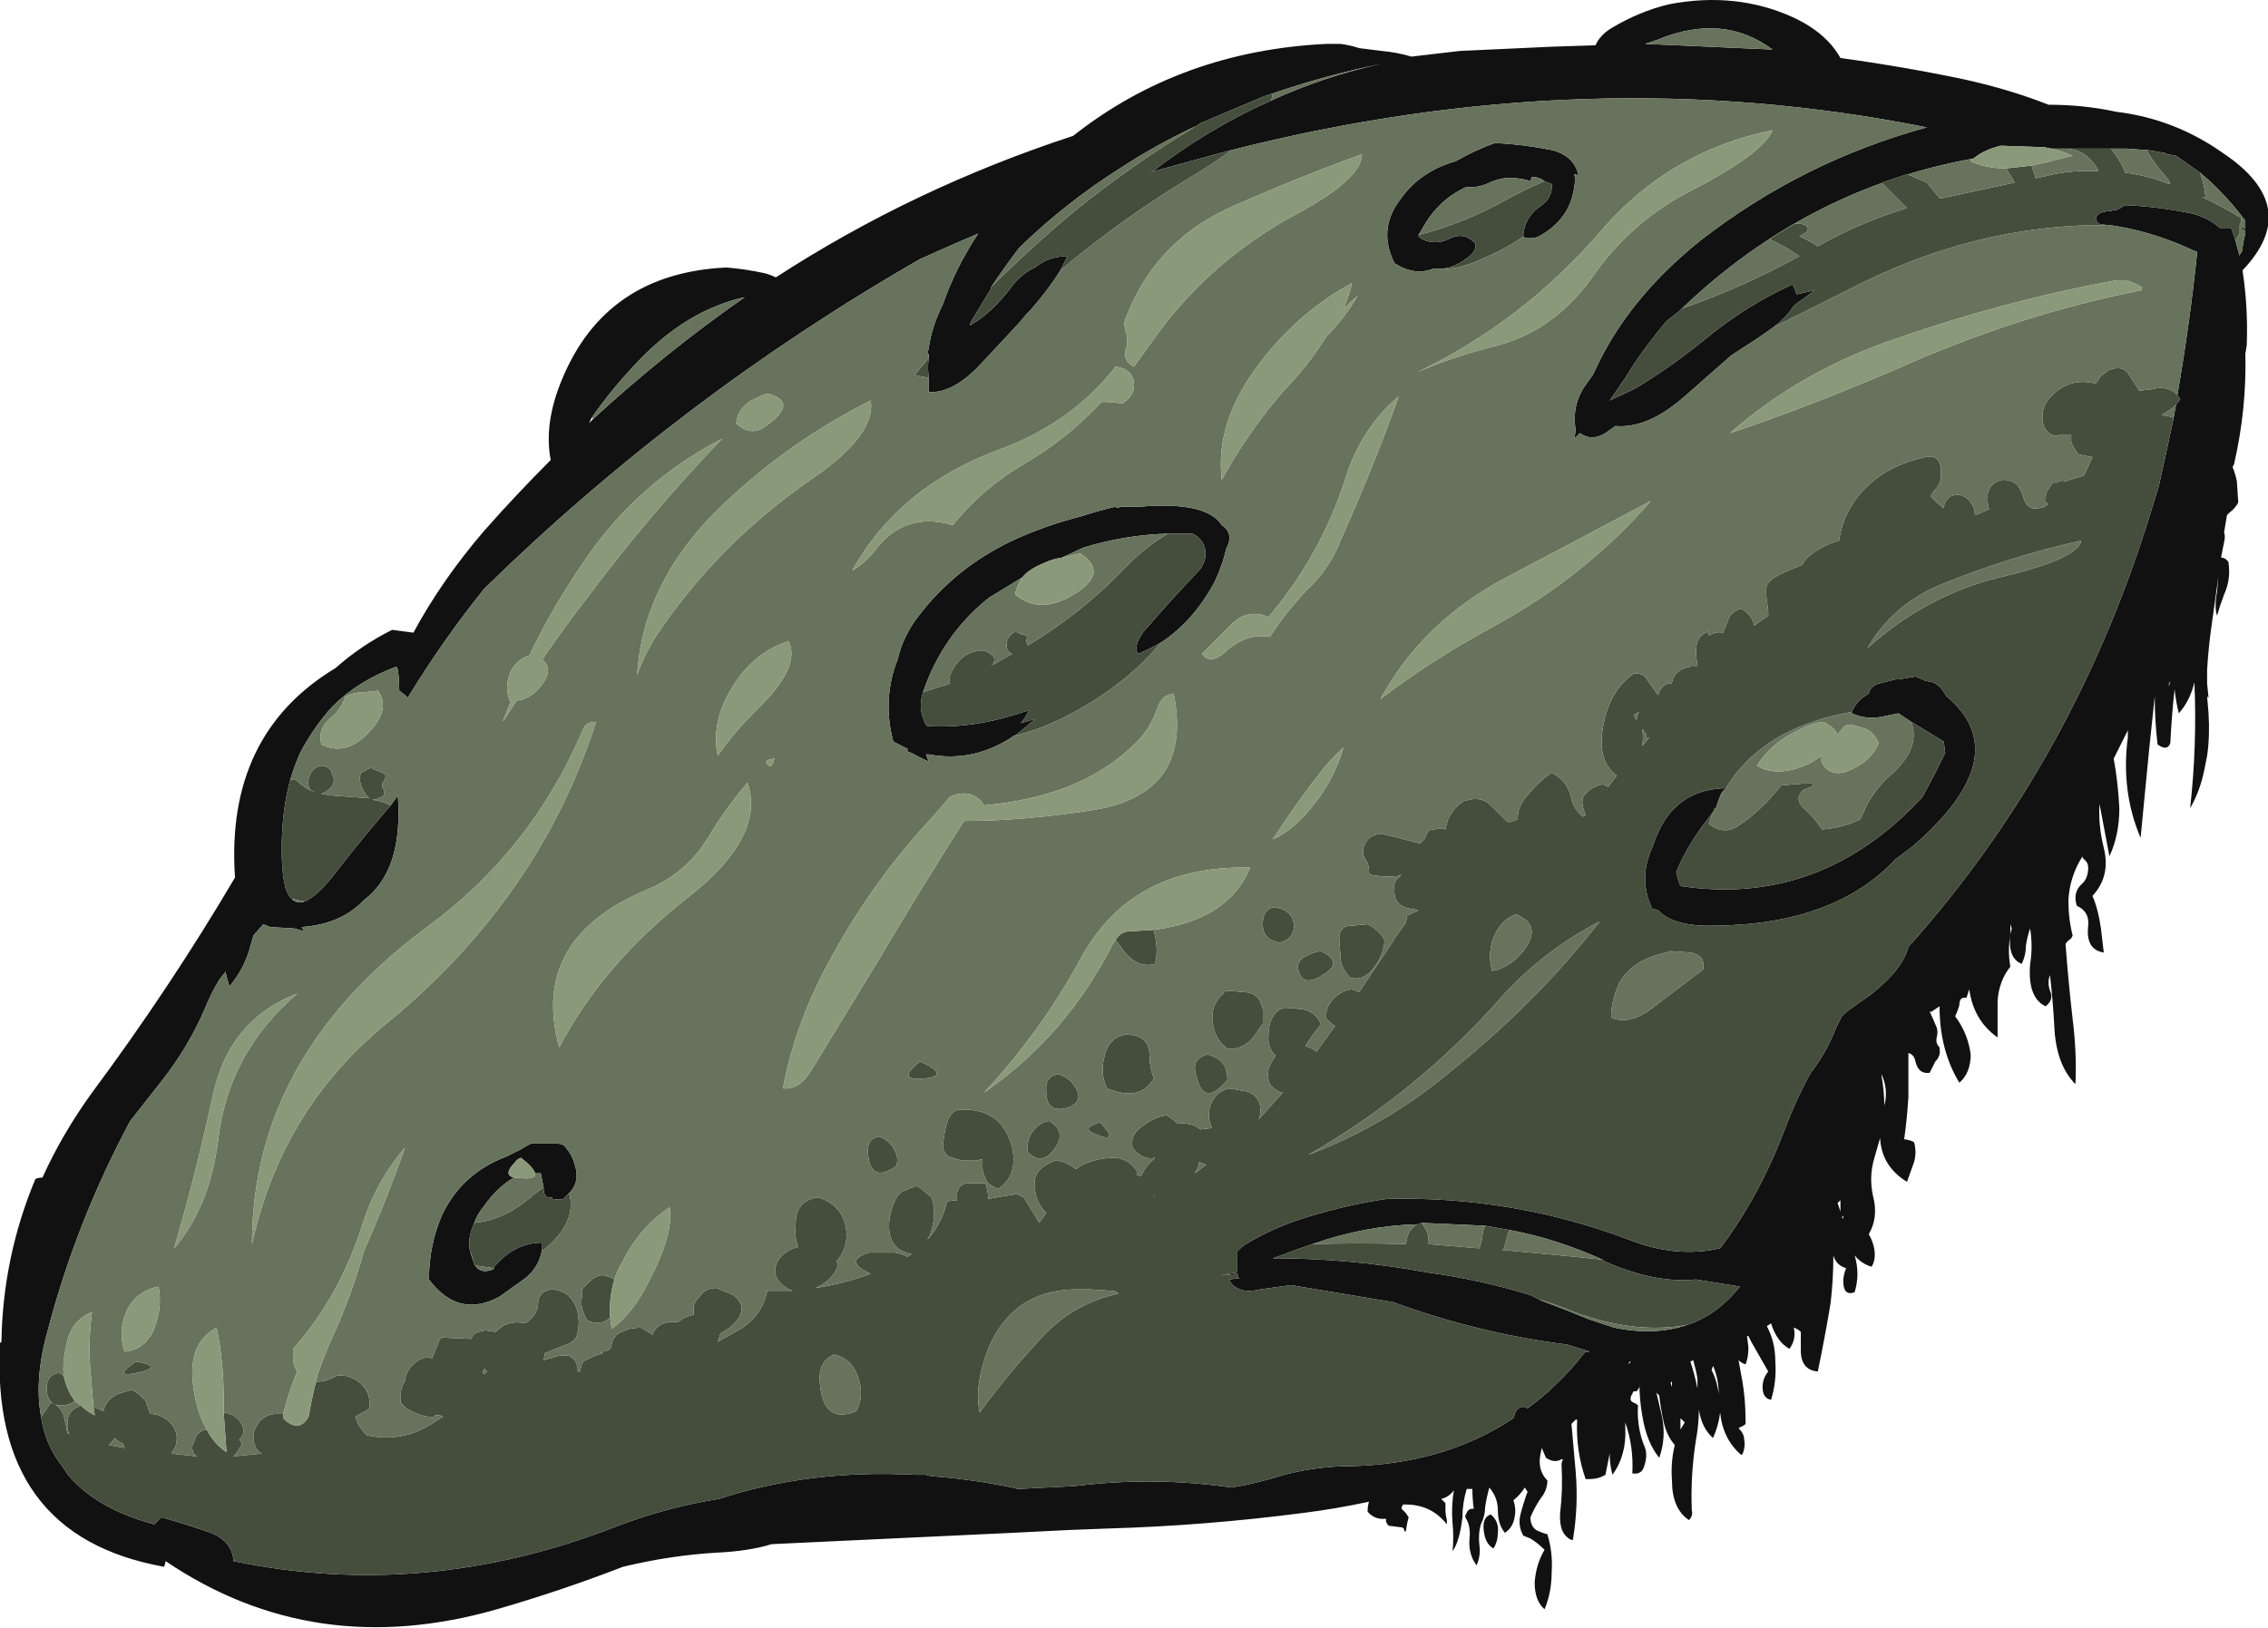 <?xml version="1.0" encoding="UTF-8" standalone="no"?>
<svg xmlns:ffdec="https://www.free-decompiler.com/flash" xmlns:xlink="http://www.w3.org/1999/xlink" ffdec:objectType="shape" height="57.5px" width="80.1px" xmlns="http://www.w3.org/2000/svg">
  <g transform="matrix(1.0, 0.0, 0.0, 1.0, -4.6, -21.55)">
    <path d="M74.3 27.15 Q68.45 28.2 64.0 32.45 L63.9 32.55 63.45 32.9 Q62.95 33.5 62.45 34.2 L62.25 34.5 62.0 34.9 61.45 35.7 62.3 35.3 Q63.5 34.6 64.8 33.55 66.25 32.35 67.9 31.6 68.0 31.75 68.05 31.95 L68.7 31.8 Q68.3 32.1 67.95 32.35 67.75 32.7 67.25 33.1 L66.6 33.55 65.75 34.1 Q64.95 34.8 64.1 35.55 62.8 36.7 61.65 36.6 L61.3 36.85 Q60.8 37.15 60.4 36.85 L60.2 37.05 60.25 36.75 Q60.1 35.85 60.6 35.15 L60.85 34.8 60.95 34.6 Q62.1 32.1 64.65 30.05 68.25 27.25 72.65 26.05 60.7 23.65 48.1 26.85 L47.9 26.9 45.35 27.6 45.25 27.65 Q47.25 26.1 49.5 25.1 51.35 24.25 53.4 23.8 51.45 24.2 49.55 24.85 L49.25 24.95 47.0 25.9 46.85 26.0 Q45.45 26.65 44.15 27.5 42.25 28.7 40.6 30.3 40.1 30.95 39.6 31.7 L39.6 31.75 38.9 32.9 38.85 33.05 Q39.65 32.6 40.35 31.65 40.7 31.2 41.15 31.0 41.65 30.6 42.3 30.6 L42.05 31.1 Q41.65 31.75 41.0 32.5 L40.85 32.65 40.6 32.95 39.2 34.45 Q38.25 35.45 37.4 35.4 L37.4 34.85 Q37.35 34.55 37.4 34.2 L37.4 34.05 37.35 34.05 37.4 33.85 Q37.5 33.1 37.9 32.3 38.35 31.0 39.15 29.8 38.1 30.25 37.1 30.7 28.65 35.55 21.7 42.35 20.25 44.15 19.0 46.2 L18.9 46.1 18.7 45.95 Q18.7 45.55 18.65 45.2 L18.6 45.1 Q17.25 45.6 16.35 46.5 15.7 47.2 15.2 48.15 15.0 48.6 14.85 49.1 14.55 50.2 14.55 51.55 14.55 53.0 14.9 53.3 15.1 53.5 15.35 53.4 15.85 53.2 16.55 52.25 17.45 51.1 18.4 50.0 L18.65 49.65 Q18.85 52.3 17.45 53.35 16.65 54.2 15.25 54.3 L15.35 54.45 15.0 54.35 14.15 54.3 13.9 54.2 13.55 54.6 13.45 54.95 Q13.25 55.75 12.7 56.4 L12.55 55.85 12.55 55.9 12.35 56.15 Q12.05 56.65 11.85 57.15 11.25 58.55 10.3 59.75 L9.2 61.15 Q7.3 64.7 6.3 68.5 5.8 70.25 6.05 71.6 6.2 72.6 6.8 73.35 L7.0 73.65 Q8.0 74.85 10.05 75.4 L10.3 75.15 Q11.2 75.4 12.05 75.7 12.8 76.0 12.85 76.7 19.6 78.1 26.3 75.5 28.1 74.8 30.0 74.5 33.2 73.45 36.95 73.65 L37.3 73.65 37.5 73.7 Q38.9 73.8 40.35 74.1 L40.55 74.15 42.55 74.05 Q45.35 73.7 48.1 74.1 49.0 73.95 49.95 73.65 50.9 73.4 51.95 73.35 55.5 73.35 58.05 71.65 L58.1 71.5 Q58.15 71.3 58.35 71.25 L58.45 71.25 58.55 71.3 Q59.65 70.5 60.55 69.35 L60.6 69.3 60.75 69.3 59.95 69.05 Q56.8 68.65 53.8 67.55 L50.2 66.95 49.1 67.1 Q48.3 67.3 48.0 66.75 L48.4 66.7 48.35 66.7 48.3 66.55 47.7 66.6 48.3 66.5 48.3 65.75 Q48.45 65.6 48.6 65.5 49.6 64.9 50.75 64.55 52.2 64.1 53.6 63.9 58.05 63.8 62.15 65.35 63.8 66.0 65.35 65.65 66.75 63.8 67.65 61.4 68.05 60.35 68.55 59.45 69.1 58.75 69.45 57.85 L69.65 57.45 69.8 57.3 70.65 56.7 Q71.8 55.8 72.0 55.0 77.95 48.35 80.65 39.35 L80.85 38.7 81.2 37.1 81.35 36.4 81.45 35.85 81.6 35.65 81.5 35.5 Q81.95 32.9 82.2 30.45 82.05 30.4 81.85 30.3 80.5 29.7 79.1 29.5 L79.0 29.5 78.7 29.45 Q78.45 29.05 79.15 29.0 L79.4 28.95 79.65 28.8 79.7 28.8 Q80.85 28.85 82.05 29.1 82.6 29.25 83.0 29.6 L83.4 29.6 83.55 30.05 83.7 30.6 83.7 30.55 83.8 30.4 83.8 30.3 83.85 30.0 83.9 29.8 83.9 29.7 83.7 29.6 83.7 29.6 83.85 29.6 83.9 29.65 83.9 29.35 Q83.15 28.35 82.3 27.65 L81.45 27.05 81.15 27.0 81.05 26.95 80.45 26.85 80.4 26.85 79.7 26.8 79.05 26.8 77.6 26.8 77.05 26.8 76.8 26.75 75.35 26.7 75.25 26.7 Q74.65 26.85 74.3 27.15 M73.95 24.35 Q75.55 24.7 76.95 25.25 78.2 25.25 79.35 25.5 81.4 25.75 83.1 26.95 85.95 28.85 83.8 31.1 84.0 32.4 83.95 33.75 L83.9 34.05 Q83.95 36.0 83.5 37.95 L83.45 38.05 Q83.55 38.3 83.6 38.55 L83.65 39.3 Q83.55 39.5 83.35 39.65 L83.25 39.75 83.15 40.35 Q83.2 40.5 83.15 40.7 L83.05 41.2 83.05 41.25 Q83.2 41.25 83.3 41.4 83.4 42.0 83.15 42.55 83.0 42.95 82.9 43.3 82.8 43.0 82.9 42.45 L82.95 41.9 82.7 43.7 Q82.6 44.4 82.55 45.2 L82.55 45.7 82.6 46.2 82.55 46.15 82.6 46.75 Q82.65 47.55 82.55 48.25 L82.45 48.75 Q82.3 49.5 81.95 50.1 82.2 47.85 82.1 45.65 81.95 46.3 81.55 46.75 81.45 46.35 81.4 45.9 81.3 46.8 81.25 47.8 81.15 48.1 80.8 47.85 80.7 47.0 80.7 46.15 80.6 47.1 80.5 48.05 L80.2 51.15 Q79.5 49.5 79.75 47.6 L79.75 47.35 79.25 48.35 Q79.4 49.15 79.45 50.1 79.45 51.05 79.1 51.8 L78.75 49.95 Q78.7 50.7 78.9 51.5 79.15 52.5 78.5 53.2 78.7 53.65 78.8 54.35 L78.9 55.2 Q78.25 55.1 78.35 54.25 78.4 53.75 77.95 53.55 77.8 53.1 78.1 52.8 78.35 52.6 78.35 52.2 78.35 52.05 78.25 51.95 L78.15 51.85 78.15 51.8 Q77.7 52.5 77.65 53.35 77.65 54.0 77.8 54.6 L77.75 54.7 Q77.6 54.8 77.55 54.9 77.65 56.25 77.8 57.55 77.95 58.75 77.9 59.85 77.2 59.15 77.15 57.75 77.1 56.85 77.0 56.0 76.9 56.25 77.0 56.55 77.15 56.85 76.85 57.1 76.2 56.8 76.3 55.6 76.4 55.0 76.3 54.35 L76.25 54.5 Q76.2 54.65 76.15 54.95 76.15 55.3 76.0 55.6 75.5 55.4 75.6 54.55 L75.65 54.35 75.6 54.2 75.6 54.6 Q75.5 55.1 75.6 55.7 75.2 56.2 75.15 56.9 75.15 57.55 75.15 58.2 74.3 57.6 74.15 56.5 L74.05 56.8 Q73.8 56.75 73.8 57.05 73.75 57.25 73.65 57.45 74.1 58.05 74.2 58.8 74.2 59.45 73.8 59.8 73.1 58.65 73.1 57.1 L72.8 57.3 Q72.7 57.2 72.85 57.5 L73.0 57.85 Q73.05 58.0 73.0 58.2 72.95 58.4 73.1 58.55 L73.1 58.6 Q73.15 58.85 72.95 59.05 72.85 59.25 72.75 59.45 72.35 59.5 72.25 59.05 72.2 58.8 72.0 58.75 72.0 59.5 72.0 60.3 71.95 61.1 71.85 61.8 L71.9 61.8 72.1 61.85 72.2 61.9 Q72.3 62.25 72.2 62.6 L71.95 63.3 Q71.05 62.75 71.0 61.75 L70.8 62.45 Q70.6 63.1 70.75 63.8 70.95 64.55 70.6 65.15 70.75 65.4 70.8 65.7 70.85 66.05 70.7 66.3 70.35 66.2 70.1 65.9 70.3 66.55 70.1 67.2 69.7 67.35 69.7 66.8 69.7 66.6 69.8 66.35 69.45 66.25 69.35 65.9 69.35 66.75 69.25 67.6 69.05 68.8 68.8 70.0 68.2 69.95 68.2 69.25 L68.2 68.6 Q68.1 68.5 67.95 68.45 68.05 68.85 67.8 69.2 67.35 68.95 67.15 68.3 L67.0 68.4 Q67.3 68.95 67.3 69.65 67.35 70.35 67.15 71.0 66.85 70.95 66.85 70.55 66.85 70.25 67.05 70.0 L66.45 68.95 66.35 68.75 66.3 68.75 66.35 69.15 Q66.35 69.5 66.25 69.75 66.1 69.7 66.0 69.6 L66.1 70.15 Q66.25 70.9 66.25 71.8 L66.25 71.85 66.2 71.9 66.0 72.0 Q66.2 72.2 66.2 72.4 66.25 72.65 66.15 72.9 L66.1 72.95 Q65.45 72.4 65.35 71.45 65.3 71.9 65.1 72.35 64.7 72.0 64.6 71.35 64.6 71.85 64.5 72.4 64.3 73.65 64.35 74.9 64.4 75.1 64.25 75.25 63.65 74.85 63.65 73.85 63.6 73.2 63.75 72.6 63.45 72.25 63.35 71.75 63.25 71.3 63.2 70.85 L63.1 70.75 63.3 71.6 Q63.45 72.35 63.2 73.05 62.75 72.5 62.6 71.55 62.5 71.0 62.5 70.4 L62.5 70.55 Q62.45 70.65 62.4 70.7 L62.3 70.7 Q62.25 70.75 62.25 70.8 62.2 70.85 62.2 70.9 62.15 71.05 62.3 71.1 L62.4 71.15 62.45 71.2 Q62.4 72.0 62.7 72.7 62.8 73.0 62.65 73.4 62.55 73.65 62.25 73.6 62.3 72.65 62.0 71.8 L62.0 72.0 Q62.05 72.95 61.55 73.65 61.45 73.3 61.45 72.9 L61.3 73.65 Q61.05 73.8 60.75 73.8 L60.6 73.8 Q60.25 72.8 60.3 71.7 L60.25 71.7 60.1 71.85 60.25 73.55 Q60.35 74.75 60.15 75.95 L60.1 75.95 Q59.65 75.75 59.7 75.0 59.8 74.15 59.75 73.3 59.75 73.2 59.8 73.1 L59.75 73.1 Q59.5 73.25 59.2 73.05 L59.05 72.7 59.0 72.95 Q58.9 73.5 59.25 73.85 59.25 74.2 59.0 74.5 58.8 74.8 58.65 75.15 58.65 75.45 58.85 75.6 59.05 75.7 59.25 75.75 59.45 76.4 59.4 77.1 59.4 77.8 59.15 78.4 58.8 78.1 58.8 77.45 58.85 76.8 59.15 76.3 58.9 76.05 58.65 75.9 L58.4 75.8 Q58.2 75.45 58.3 75.05 58.4 74.65 58.55 74.25 L58.45 74.1 Q58.3 74.35 58.05 74.55 58.15 74.85 58.1 75.1 58.05 75.5 57.75 75.7 57.5 75.4 57.5 74.9 57.5 74.45 57.2 74.1 57.1 74.45 57.05 74.8 57.05 75.1 56.9 75.4 56.8 75.75 56.85 76.15 56.9 76.5 56.75 76.85 56.45 76.45 56.5 75.9 56.55 75.45 56.35 75.15 56.35 75.05 56.4 75.0 56.45 74.85 56.6 74.85 L56.65 74.85 Q56.6 74.5 56.6 74.15 L56.4 74.15 Q56.25 74.65 56.25 75.15 56.15 76.0 55.9 76.35 55.95 75.85 55.9 75.35 55.85 74.75 55.95 74.2 55.75 74.45 55.5 74.5 L55.65 74.65 55.65 74.9 Q55.65 75.05 55.7 75.25 L55.7 75.4 Q55.15 74.7 54.25 74.7 L54.15 74.7 54.1 74.8 54.1 74.85 54.25 75.0 54.35 75.15 54.3 75.35 54.25 75.65 54.2 75.65 Q54.2 75.5 54.05 75.5 L53.65 75.45 53.6 75.4 53.55 75.3 53.55 75.2 Q53.15 75.25 52.9 74.95 52.9 74.75 52.95 74.6 51.8 74.85 50.6 75.0 47.15 75.45 43.65 75.55 L42.35 75.6 40.35 75.7 31.85 76.1 Q31.05 76.35 29.9 76.4 28.25 76.5 26.6 76.9 24.4 77.75 22.15 78.4 15.7 80.25 10.45 76.7 L10.4 76.9 Q4.25 75.8 4.6 69.0 L4.65 68.95 Q4.7 65.95 5.85 63.2 5.95 63.15 6.1 63.15 6.8 61.6 7.85 60.15 10.6 56.45 12.9 52.55 12.55 47.5 16.45 45.15 17.35 44.35 18.45 43.8 L19.2 43.9 Q20.2 42.05 21.7 40.3 22.85 39.0 24.05 37.8 23.8 36.5 24.45 34.95 26.0 31.2 30.25 31.0 30.9 31.05 31.6 31.2 31.8 31.25 32.0 31.35 36.85 28.2 42.5 26.35 46.3 23.35 51.45 23.1 L51.95 23.1 Q52.3 23.15 52.6 23.25 L53.4 23.35 Q53.95 23.4 54.45 23.55 L56.15 23.35 59.4 23.2 60.95 23.15 Q61.1 22.8 61.5 22.55 62.5 21.95 63.55 21.7 65.9 21.25 67.9 22.15 69.1 22.7 69.6 23.6 71.8 23.9 73.95 24.35 M59.15 27.95 Q58.95 27.8 58.7 27.8 L58.65 27.95 Q58.2 27.8 57.7 27.85 57.4 27.9 57.1 28.05 56.7 28.2 56.4 28.15 55.4 28.6 54.85 29.6 L54.7 29.85 54.7 29.9 Q54.8 30.0 54.95 30.05 55.4 30.2 55.85 29.95 56.35 29.75 56.7 30.15 56.75 30.4 56.5 30.6 55.95 31.05 55.4 31.05 L55.2 31.05 Q54.55 31.3 53.85 30.85 53.25 29.65 54.05 28.6 54.75 27.6 56.0 27.25 56.7 26.85 57.4 26.6 58.4 26.65 59.4 26.85 60.2 27.05 60.35 27.75 L60.2 27.7 Q60.25 27.9 60.2 28.15 60.05 29.3 58.95 29.9 58.75 30.0 58.45 29.95 L58.4 29.9 58.4 29.85 Q58.45 29.2 59.05 28.8 59.45 28.5 59.4 28.05 L59.15 27.95 M62.7 23.1 L67.2 23.3 Q65.45 22.0 63.15 22.95 L62.7 23.1 M45.6 44.25 Q45.25 44.45 44.8 44.65 44.6 44.4 45.0 43.85 45.95 42.75 46.95 41.7 47.25 41.35 47.15 40.9 47.05 40.55 46.7 40.4 L45.85 40.4 Q44.3 40.45 42.85 40.9 L42.1 41.25 Q41.75 41.3 41.45 41.45 40.95 41.65 40.7 41.95 40.2 42.25 39.8 42.5 L39.55 42.65 Q37.9 43.95 37.2 46.0 37.0 46.6 37.3 47.15 L37.35 47.2 Q39.0 47.3 40.75 46.7 L40.95 46.65 40.8 46.9 40.65 47.1 41.15 46.95 41.1 47.0 40.5 47.5 40.4 47.55 Q39.0 48.5 37.4 48.2 L37.3 48.2 37.4 48.45 Q37.05 48.3 36.8 48.15 L36.65 48.1 36.65 48.0 36.15 47.75 Q35.75 46.25 36.3 44.85 36.5 44.0 37.05 43.3 38.35 41.6 40.35 40.65 41.55 40.1 42.75 39.8 43.35 39.6 44.0 39.45 L44.05 39.5 44.2 39.45 44.85 39.45 Q47.2 39.25 47.75 40.1 48.2 40.4 47.9 40.95 47.8 41.45 47.5 42.1 46.75 43.5 45.6 44.25 M65.55 49.4 L65.6 49.4 65.5 49.45 65.4 49.55 65.3 49.8 65.2 50.1 64.9 50.5 Q64.2 51.4 63.8 52.35 63.85 52.6 63.95 52.85 68.9 53.6 72.5 49.7 L72.9 48.95 73.3 48.15 73.25 47.75 72.6 47.35 Q72.35 47.2 72.1 47.05 L71.65 46.75 71.15 46.85 Q70.55 47.0 70.0 46.75 L70.0 46.7 Q70.15 46.35 70.45 46.15 L70.6 46.05 Q70.65 45.8 70.95 45.7 L71.55 45.55 71.65 45.55 72.25 45.45 72.5 45.55 72.6 45.6 72.85 45.65 Q73.1 45.75 73.25 46.0 L73.35 46.15 Q75.85 48.25 72.15 51.45 L71.55 51.9 Q69.4 54.2 65.2 54.25 63.7 54.3 63.15 53.7 L62.95 53.65 Q62.45 52.6 62.95 51.5 L63.1 51.1 Q63.75 49.5 65.4 49.4 L65.55 49.4 M83.75 30.9 L83.75 30.9 M81.2 45.7 L81.2 45.8 81.25 45.6 81.2 45.7 M25.5 36.3 L25.4 36.5 25.55 36.35 Q28.1 34.0 30.9 32.05 28.85 32.5 27.1 34.35 26.2 35.3 25.5 36.3 M23.8 63.5 L23.7 63.0 23.5 63.0 Q23.45 62.8 23.0 62.45 22.85 62.5 22.8 62.6 22.35 63.05 22.75 63.15 22.15 63.5 21.7 64.15 21.45 64.45 21.35 64.75 21.1 65.3 21.2 65.75 L21.3 66.05 Q21.45 66.6 22.0 66.4 L22.05 66.35 22.05 66.3 22.1 66.25 Q22.8 65.45 23.75 65.45 L23.75 65.65 Q23.65 66.4 22.95 66.85 L22.25 67.35 Q20.8 68.15 19.75 66.75 19.75 65.55 20.2 64.5 20.9 63.0 22.5 62.4 L23.0 62.15 Q23.15 62.05 23.35 61.95 L24.25 61.95 Q24.4 61.95 24.5 62.0 24.8 62.3 24.9 62.7 25.1 63.3 24.7 63.7 L24.5 63.9 Q24.35 63.95 24.1 63.9 L24.1 63.85 Q23.8 63.9 23.8 63.55 L23.8 63.5 M71.05 59.55 Q71.15 60.1 71.15 60.65 L71.15 60.6 Q71.3 60.05 71.05 59.5 L71.05 59.55 M69.5 64.05 L69.6 64.35 69.6 63.95 69.5 64.05 M69.7 64.6 L69.7 64.5 69.65 64.55 69.7 64.6 M64.2 68.35 Q65.25 68.0 66.05 67.0 L64.5 66.75 Q63.05 66.9 61.25 66.1 L61.2 66.05 Q59.55 65.3 57.9 65.0 L57.05 64.85 54.8 64.75 54.7 64.8 54.65 64.8 Q52.8 64.85 50.95 65.5 50.35 65.7 49.7 65.95 L49.55 66.0 Q52.3 66.0 55.0 66.5 56.85 66.75 58.65 67.3 L58.95 67.45 59.05 67.5 Q59.85 67.8 60.7 68.15 L61.6 68.45 Q63.05 68.75 64.2 68.35 M62.1 69.75 L62.2 69.65 62.15 69.65 Q62.05 69.85 62.1 69.75 M63.65 70.35 L63.6 70.4 63.65 70.55 63.65 70.35 M64.55 70.25 Q64.5 69.95 64.4 69.6 L64.3 69.65 Q64.45 70.1 64.55 70.6 L64.55 70.25 M65.05 69.95 Q65.25 70.35 65.3 70.8 65.3 70.25 65.1 69.8 L65.05 69.95 M54.3 74.3 L54.3 74.3 M57.5 75.7 Q57.5 76.0 57.35 76.25 57.05 76.1 57.0 75.6 56.95 75.15 57.25 75.05 57.55 75.3 57.5 75.7 M63.95 72.05 L64.1 71.8 63.95 71.65 63.95 72.05" fill="#111111" fill-rule="evenodd" stroke="none"/>
    <path d="M64.0 32.45 Q66.15 31.7 68.15 30.6 67.65 30.25 67.1 30.0 67.55 29.7 68.0 29.45 L68.1 29.45 Q68.35 29.45 68.45 29.6 L68.45 29.65 68.4 29.75 68.15 29.9 Q68.5 30.05 68.8 30.25 70.3 29.4 71.95 28.9 L71.05 28.0 Q71.5 27.85 71.95 27.7 72.3 27.85 72.65 28.0 L73.1 28.55 73.2 28.55 75.75 28.0 75.7 27.9 75.45 27.5 76.35 27.4 76.5 27.85 77.15 27.7 Q77.95 27.55 78.7 27.6 L78.7 27.55 Q78.3 26.85 77.6 26.8 L79.05 26.8 79.15 26.8 Q79.4 27.1 79.6 27.5 L79.65 27.65 Q80.45 27.75 81.2 28.05 L81.25 28.05 Q81.2 27.9 81.1 27.8 80.7 27.35 80.4 26.85 L80.45 26.85 81.05 26.95 81.15 27.0 81.45 27.05 82.3 27.65 Q82.45 28.05 82.5 28.55 L82.35 28.5 Q83.1 28.85 83.75 29.25 L83.75 29.4 83.7 29.5 83.7 29.6 83.7 29.8 83.55 30.05 83.4 29.6 83.0 29.6 Q82.6 29.25 82.05 29.1 80.85 28.85 79.7 28.8 L79.65 28.8 79.4 28.95 79.15 29.0 Q78.45 29.05 78.7 29.45 L79.0 29.5 79.1 29.5 Q74.35 29.45 69.85 31.8 L67.25 33.1 Q67.75 32.7 67.95 32.35 68.3 32.1 68.7 31.8 L68.05 31.95 Q68.0 31.75 67.9 31.6 66.25 32.35 64.8 33.55 63.5 34.6 62.3 35.3 L61.45 35.7 62.0 34.9 62.25 34.5 62.45 34.2 Q62.95 33.5 63.45 32.9 L63.9 32.55 64.0 32.45 M83.7 29.6 L83.7 29.6 M48.1 26.85 Q47.5 27.3 46.75 27.75 44.25 29.25 42.05 31.1 L42.3 30.6 Q41.65 30.6 41.15 31.0 40.7 31.2 40.35 31.65 39.65 32.6 38.85 33.05 L38.9 32.9 39.6 31.75 39.6 31.7 Q40.95 30.35 42.5 29.05 44.6 27.35 46.85 26.0 L47.0 25.9 49.25 24.95 49.55 24.85 49.5 25.1 Q47.25 26.1 45.25 27.65 L45.35 27.6 47.9 26.9 48.1 26.85 M37.4 34.85 L37.4 34.9 36.9 34.8 37.4 34.2 Q37.35 34.55 37.4 34.85 M14.85 49.1 L15.05 49.1 Q15.35 49.4 15.75 49.55 L15.55 49.45 Q15.45 49.25 15.5 49.05 15.6 48.7 15.9 48.6 16.2 48.6 16.3 48.8 L16.4 49.1 Q16.35 49.4 16.05 49.55 L15.95 49.6 16.3 49.65 17.65 49.75 Q17.5 49.65 17.4 49.4 17.25 49.1 17.35 48.85 L17.55 48.75 Q17.6 48.7 17.65 48.7 L17.65 48.65 Q17.75 48.7 17.85 48.75 18.0 48.8 18.1 48.85 L18.2 48.9 Q18.25 49.0 18.15 49.15 18.05 49.3 18.15 49.45 18.2 49.55 18.15 49.65 17.95 49.8 17.75 49.8 18.1 49.85 18.4 50.0 17.45 51.1 16.55 52.25 15.85 53.2 15.35 53.4 L14.9 53.3 Q14.55 53.0 14.55 51.55 14.55 50.2 14.85 49.1 M6.05 71.6 Q6.2 71.4 6.4 71.1 L6.5 71.15 Q6.25 71.0 6.25 70.6 6.25 70.1 6.7 70.05 L6.85 70.15 Q6.95 70.65 7.25 71.05 L7.05 71.15 Q6.7 71.25 6.55 71.15 L6.6 71.2 Q6.75 71.3 6.85 71.55 L6.95 72.0 Q6.95 72.1 7.0 72.2 L7.05 72.2 7.0 72.1 7.0 71.85 Q6.95 71.5 7.25 71.3 7.35 71.25 7.45 71.2 7.65 71.4 7.95 71.55 L7.9 71.25 8.25 71.4 Q8.35 71.0 8.75 70.8 9.05 70.7 9.25 70.65 9.35 70.7 9.5 70.8 L9.75 71.05 9.9 71.5 Q10.3 71.5 10.6 71.8 10.95 72.15 10.8 72.65 L10.65 72.9 11.55 73.0 Q11.35 72.85 11.4 72.6 11.45 72.5 11.5 72.35 11.6 72.1 11.9 72.05 12.15 72.55 12.6 72.85 12.55 72.15 12.5 71.45 12.9 71.5 13.1 71.8 13.3 72.1 13.1 72.35 L13.05 72.4 13.15 72.55 Q13.0 72.85 12.85 73.0 L13.85 72.9 Q13.65 72.8 13.6 72.6 13.5 72.3 13.6 72.05 13.85 71.45 14.5 71.5 L14.6 71.5 14.6 71.65 Q15.15 72.2 15.5 71.6 15.6 71.0 15.75 70.4 15.85 70.35 15.95 70.35 16.25 70.3 16.5 70.15 16.9 70.1 17.25 70.35 17.65 70.65 17.65 71.1 17.7 71.3 17.5 71.4 17.3 71.5 17.15 71.6 17.25 71.95 17.55 72.25 18.85 72.55 20.0 71.75 L20.25 71.6 20.15 71.55 19.95 71.55 19.95 71.6 19.75 71.6 Q19.35 71.55 18.95 71.3 18.85 71.2 18.75 71.1 18.7 70.65 18.9 70.35 L18.9 70.3 Q18.95 70.05 19.1 69.85 19.4 69.5 19.75 69.5 L19.85 69.55 20.1 68.95 Q20.1 68.9 20.2 68.8 L21.25 68.85 Q21.3 68.6 21.75 68.55 L22.1 68.6 22.35 68.4 Q22.7 68.2 23.15 68.3 23.55 68.05 23.6 67.65 23.6 67.15 24.1 67.1 24.8 67.15 25.0 67.9 25.1 68.35 24.95 68.8 24.8 69.0 24.6 69.05 24.2 69.2 23.85 69.35 L23.8 69.6 24.15 69.5 Q24.4 69.4 24.7 69.45 L24.9 69.6 24.95 69.7 25.0 69.85 25.0 70.0 25.1 70.0 Q25.1 69.9 25.15 69.75 L25.2 69.65 Q25.55 69.45 25.9 69.35 L25.8 69.3 Q26.2 69.3 26.2 69.05 26.25 68.8 26.45 68.65 L26.8 68.5 27.15 68.45 27.15 68.4 27.65 68.7 Q27.75 68.4 28.05 68.3 L28.25 68.25 28.55 68.25 Q28.8 68.05 29.1 68.0 L29.1 67.7 29.15 67.55 29.35 67.3 Q29.55 67.05 29.9 67.05 L30.5 67.3 Q30.7 67.45 30.8 67.7 30.8 67.9 30.7 68.1 30.45 68.45 30.05 68.65 L29.95 68.95 30.75 68.5 Q31.5 68.05 31.7 67.15 L32.6 67.15 Q32.3 67.05 32.1 66.8 31.85 66.45 32.1 66.05 32.35 65.7 32.8 65.6 32.65 65.3 32.7 64.8 32.7 63.95 33.5 63.85 34.45 64.15 34.5 65.15 34.5 65.7 34.15 66.1 L34.2 66.25 Q34.0 66.8 33.4 67.05 34.4 66.9 35.35 66.55 L35.15 66.45 Q34.45 66.05 35.3 65.8 L36.2 65.8 Q36.5 65.85 36.65 65.95 L36.8 65.85 Q35.95 65.7 36.0 64.75 36.05 64.2 36.3 63.8 L36.45 63.65 Q36.6 63.6 36.7 63.55 L36.95 63.45 Q37.1 63.5 37.2 63.6 L37.5 63.85 Q37.65 64.3 37.55 64.8 37.5 65.1 37.35 65.35 37.85 64.8 38.05 64.0 38.2 63.95 38.4 63.95 L38.4 63.7 Q38.45 63.4 38.75 63.35 L39.4 63.35 Q39.5 63.6 39.5 63.9 L40.4 63.75 Q40.45 63.7 40.55 63.75 L40.75 63.85 41.25 64.65 41.3 64.75 41.55 64.4 Q41.2 64.05 41.15 63.55 41.05 63.0 41.55 62.7 L41.85 62.55 Q42.15 62.55 42.45 62.75 L42.6 62.85 Q43.15 62.45 44.0 62.45 44.45 62.5 44.7 62.85 44.75 62.9 44.75 62.95 L44.75 63.05 44.9 63.1 Q45.05 62.75 45.4 62.45 44.95 62.55 44.6 62.1 44.5 61.6 45.0 61.3 45.4 61.0 45.8 60.95 46.05 61.1 46.2 61.25 46.55 61.2 46.85 61.35 L47.0 61.45 47.4 61.4 Q47.35 61.25 47.3 61.1 47.25 60.55 47.6 60.2 47.8 60.05 48.0 60.0 L48.6 60.1 Q49.0 60.2 49.1 60.6 49.15 60.9 49.05 61.1 L49.9 60.15 Q49.65 60.1 49.45 59.85 49.35 59.6 49.4 59.3 49.5 59.05 49.65 58.85 49.35 58.55 49.4 58.1 49.4 57.5 49.8 57.2 L50.0 57.15 50.6 57.2 Q51.1 57.3 51.25 57.75 50.95 58.1 50.7 58.5 L50.95 58.6 51.1 58.7 51.75 57.8 Q51.6 57.7 51.45 57.55 51.4 57.2 51.6 56.95 51.9 56.55 52.35 56.5 L52.6 56.6 53.8 54.8 53.85 54.7 54.0 54.5 54.25 54.15 54.3 53.9 54.7 53.7 54.4 53.65 Q53.8 53.55 53.85 52.95 53.8 52.75 53.95 52.6 L54.1 52.45 53.95 52.5 Q53.5 52.55 53.0 52.45 52.95 52.4 52.95 52.35 52.95 52.1 52.85 51.95 52.7 51.75 52.75 51.5 52.95 50.9 53.6 51.05 54.2 51.2 54.75 51.35 L54.9 51.2 55.0 51.0 Q55.05 50.85 55.25 50.85 55.5 50.8 55.65 50.85 55.75 50.2 56.3 49.85 L56.5 49.8 Q56.95 49.7 57.25 50.0 L57.8 50.55 57.9 50.6 58.2 50.5 Q58.2 50.0 58.55 49.65 58.95 49.15 59.4 48.85 60.0 49.15 60.1 49.8 60.2 50.15 60.5 50.4 L60.6 50.35 60.5 50.05 Q60.45 49.8 60.55 49.65 60.75 49.4 61.05 49.3 L61.2 49.25 61.4 49.35 61.7 48.95 Q60.95 48.4 61.25 47.05 61.5 45.9 62.3 45.35 62.65 45.3 62.8 45.6 L63.15 46.1 63.25 45.9 Q63.4 45.7 63.55 45.7 L63.65 45.7 63.65 45.65 Q63.75 45.2 64.3 45.1 L64.5 45.1 64.55 45.05 Q64.5 44.8 64.5 44.55 64.5 44.05 64.85 43.9 L64.9 43.85 64.95 44.0 Q65.2 43.85 65.45 43.9 L65.6 43.55 Q65.7 43.15 66.1 43.05 66.5 43.3 66.55 43.65 L67.05 43.3 67.05 43.15 67.0 42.75 Q66.95 42.45 67.0 42.2 67.2 41.95 67.55 41.8 L68.25 41.5 Q68.35 41.3 68.55 41.15 69.0 40.8 69.55 40.65 69.65 39.9 70.1 39.25 70.95 38.05 72.6 37.7 72.95 37.6 73.1 37.9 L73.15 38.05 73.15 38.45 Q73.1 38.7 72.9 38.9 72.8 39.0 72.8 39.1 L73.05 39.35 73.25 39.5 Q73.25 39.3 73.45 39.1 73.9 38.9 74.2 39.3 74.35 39.5 74.35 39.75 74.5 39.7 74.7 39.6 L74.85 39.55 Q74.8 39.4 74.8 39.2 74.75 38.75 75.15 38.55 L75.35 38.5 Q75.9 38.5 76.05 39.1 76.2 39.6 76.6 39.5 76.8 39.5 76.95 39.35 L76.85 39.3 76.85 39.15 Q76.85 39.0 76.9 38.9 77.0 38.75 77.1 38.6 L77.25 38.6 Q77.35 38.5 77.55 38.55 L78.2 38.35 78.5 37.7 78.0 37.6 77.9 37.45 Q77.8 37.3 77.75 37.15 L77.75 36.9 77.4 36.9 Q77.05 37.05 76.8 36.65 76.55 35.95 77.2 35.4 77.8 34.9 78.6 35.1 L78.7 35.0 Q78.75 34.85 78.85 34.8 L79.1 34.6 79.15 34.6 Q79.6 34.45 79.8 34.8 L80.15 35.35 80.6 35.3 Q81.15 35.15 81.5 35.5 L81.6 35.65 81.45 35.85 Q81.25 36.05 80.95 36.2 L81.35 36.3 81.35 36.4 81.2 37.1 80.85 38.7 80.65 39.35 Q77.95 48.35 72.0 55.0 71.8 55.8 70.65 56.7 L69.8 57.3 69.65 57.45 69.45 57.85 Q69.1 58.75 68.55 59.45 68.05 60.35 67.65 61.4 66.75 63.8 65.35 65.65 63.8 66.0 62.15 65.35 58.05 63.8 53.6 63.9 52.2 64.1 50.75 64.55 49.6 64.9 48.6 65.5 48.45 65.6 48.3 65.75 L48.3 66.5 47.7 66.6 48.3 66.55 48.35 66.7 48.4 66.7 48.0 66.75 Q48.3 67.3 49.1 67.1 L50.2 66.95 53.8 67.55 Q56.8 68.65 59.95 69.05 L60.75 69.3 60.6 69.3 60.55 69.35 Q59.65 70.5 58.55 71.3 L58.45 71.25 58.35 71.25 Q58.15 71.3 58.1 71.5 L58.05 71.65 Q55.5 73.35 51.95 73.35 50.9 73.4 49.95 73.65 49.0 73.95 48.1 74.1 45.35 73.7 42.55 74.05 L40.55 74.15 40.35 74.1 Q38.9 73.8 37.5 73.7 L37.3 73.65 36.95 73.65 Q33.2 73.45 30.0 74.5 28.1 74.8 26.3 75.5 19.6 78.1 12.85 76.7 12.8 76.0 12.05 75.7 11.2 75.4 10.3 75.15 L10.05 75.4 Q8.0 74.85 7.0 73.65 L6.8 73.35 Q6.2 72.6 6.05 71.6 M59.15 27.95 L59.4 28.05 Q59.45 28.5 59.05 28.8 58.45 29.2 58.4 29.85 L58.4 29.9 Q57.85 30.3 57.05 30.65 56.1 31.1 55.4 31.05 55.95 31.05 56.5 30.6 56.75 30.4 56.7 30.15 56.35 29.75 55.85 29.95 55.4 30.2 54.95 30.05 54.8 30.0 54.7 29.9 L54.7 29.85 Q56.3 29.45 57.9 28.55 58.55 28.2 59.15 27.95 M45.85 40.4 L46.7 40.4 Q47.05 40.55 47.15 40.9 47.25 41.35 46.95 41.7 45.95 42.75 45.0 43.85 44.6 44.4 44.8 44.65 45.25 44.45 45.6 44.25 44.45 45.65 42.55 46.7 41.45 47.3 40.4 47.55 L40.5 47.5 41.1 47.0 41.15 46.95 40.65 47.1 40.8 46.9 40.95 46.65 40.75 46.7 Q39.0 47.3 37.35 47.2 L37.3 47.15 Q37.0 46.6 37.2 46.0 L38.15 45.7 Q38.1 45.45 38.25 45.2 38.55 44.65 39.1 44.55 L39.4 44.55 Q39.55 44.6 39.7 44.75 39.75 44.9 39.65 45.05 L39.55 45.1 40.35 44.65 40.25 44.6 Q40.15 44.5 40.15 44.35 40.15 44.05 40.4 43.9 L40.45 43.85 40.65 43.95 40.85 44.0 Q40.9 44.05 40.85 44.15 40.85 44.25 40.9 44.35 42.75 43.25 44.3 41.65 45.0 40.9 45.85 40.4 M51.9 54.6 Q51.95 54.25 52.35 54.25 L52.9 54.2 Q53.1 54.3 53.25 54.45 53.45 54.6 53.5 54.8 53.45 55.3 53.15 55.7 52.8 56.2 52.3 56.1 52.0 55.8 51.95 55.45 L51.9 54.75 51.9 54.6 M50.3 54.3 Q50.25 54.75 49.8 54.85 49.15 54.75 49.2 54.1 49.25 53.65 49.6 53.6 50.3 53.7 50.3 54.3 M50.6 55.4 Q50.9 55.2 51.25 55.15 52.1 55.55 51.3 56.0 50.6 56.45 50.45 55.8 50.4 55.55 50.6 55.4 M57.3 54.8 Q57.15 55.35 57.3 55.85 57.9 55.75 58.4 55.15 59.1 54.25 58.15 53.85 57.55 54.05 57.3 54.8 M65.55 49.4 L65.4 49.4 Q63.75 49.5 63.1 51.1 L62.95 51.5 Q62.45 52.6 62.95 53.65 L63.15 53.7 Q63.7 54.3 65.2 54.25 69.4 54.2 71.55 51.9 L72.15 51.45 Q75.85 48.25 73.35 46.15 L73.25 46.0 Q73.1 45.75 72.85 45.65 L72.6 45.6 72.5 45.55 72.25 45.45 71.65 45.55 71.55 45.55 70.95 45.7 Q70.65 45.8 70.6 46.05 L70.45 46.15 Q70.15 46.35 70.0 46.7 66.85 47.25 65.55 49.4 M72.1 47.05 Q72.35 47.2 72.6 47.35 L73.25 47.75 73.3 48.15 72.9 48.95 72.5 49.7 Q68.9 53.6 63.95 52.85 63.85 52.6 63.8 52.35 64.2 51.4 64.9 50.5 L65.2 50.1 65.15 50.1 Q65.05 50.35 64.95 50.65 65.45 51.05 65.95 50.75 66.8 50.2 67.5 49.3 69.3 49.1 68.3 49.45 67.95 49.75 68.3 50.1 68.65 50.4 68.95 50.85 69.65 50.8 70.3 50.5 L70.55 49.95 Q70.9 49.35 71.35 48.95 72.45 48.0 72.1 47.05 M65.3 49.8 L65.4 49.55 65.5 49.45 65.3 49.8 M62.3 46.8 L62.4 47.0 Q62.4 46.8 62.5 46.7 62.4 46.75 62.3 46.8 M62.6 47.3 Q62.65 47.6 62.6 47.9 L62.85 47.6 62.75 47.6 62.75 47.5 62.6 47.3 M63.25 55.25 Q62.25 55.5 61.8 56.25 61.5 56.9 61.5 57.5 62.2 57.8 63.1 57.05 L64.75 55.8 Q64.85 55.3 64.3 55.2 L63.6 55.15 63.25 55.25 M75.2 41.95 Q78.0 41.3 78.1 40.65 75.6 41.2 73.15 42.2 71.45 42.9 70.55 44.45 72.6 42.6 75.2 41.95 M45.35 54.4 L45.4 54.65 Q45.5 55.1 45.4 55.6 44.7 55.8 44.15 54.95 L44.0 54.75 Q44.2 54.45 44.5 54.45 L45.35 54.4 M45.2 58.85 Q45.2 59.25 45.35 59.65 44.95 60.3 44.2 60.15 43.95 60.1 43.7 60.0 43.45 59.5 43.6 58.9 43.75 58.2 44.35 58.1 45.2 58.1 45.2 58.85 M42.65 60.1 Q42.8 60.45 42.4 60.65 41.55 60.95 41.55 60.1 41.5 59.55 42.0 59.5 42.45 59.65 42.65 60.1 M41.65 61.15 Q42.35 61.55 41.75 62.25 41.35 62.7 40.9 62.25 40.85 61.85 41.05 61.55 41.3 61.2 41.65 61.15 M46.0 62.15 L46.0 62.15 M43.25 61.6 Q42.75 61.4 43.45 61.2 44.2 62.0 43.25 61.6 M37.1 59.05 Q38.2 59.55 37.25 59.65 36.2 59.75 37.1 59.05 M36.2 62.2 Q36.35 62.45 36.25 62.75 35.3 63.4 35.25 62.2 35.25 61.75 35.65 61.7 36.05 61.85 36.2 62.2 M38.55 60.75 Q40.0 60.7 40.35 62.1 40.55 63.1 39.85 63.55 L39.65 63.45 Q39.45 63.35 39.4 63.15 39.3 63.0 39.3 62.8 L39.3 62.5 39.05 62.55 Q38.8 62.55 38.6 62.55 38.35 62.5 38.1 62.4 37.9 62.25 37.9 62.0 37.95 61.55 38.05 61.2 38.2 60.75 38.55 60.75 M45.35 63.85 Q45.35 63.8 45.4 63.8 L45.35 63.8 45.35 63.85 M43.1 67.1 L42.55 67.1 Q40.35 67.15 39.5 69.2 39.0 70.5 39.2 71.45 40.15 70.15 41.3 68.9 42.45 67.6 44.1 67.25 44.0 67.15 43.85 67.15 L43.1 67.1 M21.35 64.75 Q22.45 64.65 23.45 63.75 L23.8 63.5 23.8 63.55 Q23.8 63.9 24.1 63.85 L24.1 63.9 Q24.35 63.95 24.5 63.9 L24.7 63.7 Q25.0 64.75 23.75 65.75 L23.75 65.65 23.75 65.45 Q22.8 65.45 22.1 66.25 L22.05 66.3 22.05 66.35 21.35 66.25 Q21.3 65.95 21.2 65.75 21.1 65.3 21.35 64.75 M26.15 68.1 Q25.8 68.4 25.35 68.2 25.25 68.05 25.2 67.9 25.1 67.65 25.15 67.35 L25.15 67.1 25.45 66.8 Q25.65 66.6 25.9 66.6 26.15 66.65 26.3 66.75 26.1 67.4 26.15 68.1 M34.05 69.4 Q33.5 69.65 33.55 70.35 33.65 71.9 34.85 71.4 35.1 70.9 34.95 70.35 34.75 69.55 34.05 69.4 M21.65 70.0 L21.65 70.05 21.7 70.1 21.8 70.0 21.7 69.9 21.65 70.0 M9.4 69.65 Q10.3 69.8 9.65 70.0 8.45 70.3 9.4 69.65 M8.95 72.55 Q8.8 72.5 8.65 72.35 8.55 72.5 8.45 72.6 L9.0 72.7 8.95 72.55 M61.2 66.05 L61.25 66.1 Q63.05 66.9 64.5 66.75 L66.05 67.0 Q65.25 68.0 64.2 68.35 62.4 68.7 60.2 67.9 59.6 67.65 58.95 67.45 L58.65 67.3 Q56.85 66.75 55.0 66.5 52.3 66.0 49.55 66.0 L49.7 65.95 Q50.35 65.7 50.95 65.5 52.6 65.45 54.25 65.5 L54.3 65.25 Q54.4 64.95 54.65 64.8 L54.7 64.8 54.8 64.75 Q55.1 65.1 55.05 65.5 L56.85 65.65 56.95 65.3 Q56.95 65.05 57.05 64.85 L57.9 65.0 57.7 65.7 57.6 65.7 60.25 65.95 61.2 66.05 M49.2 57.45 L49.2 57.7 49.0 58.0 Q48.6 58.65 47.95 58.6 47.55 58.3 47.45 57.8 47.3 57.1 47.8 56.65 47.85 56.55 48.0 56.55 L48.55 56.6 Q48.9 56.6 49.1 56.9 L49.2 57.2 49.2 57.45 M47.85 59.2 Q47.95 59.45 47.95 59.7 47.1 60.7 46.85 59.55 46.65 58.95 47.25 58.8 47.65 58.9 47.85 59.2 M46.95 62.6 Q46.95 62.75 46.85 62.9 L46.8 63.0 47.2 62.7 46.95 62.6 M50.8 62.35 Q53.45 61.35 55.65 59.55 58.85 57.0 61.1 54.1 59.15 55.1 57.65 56.75 54.65 60.15 50.8 62.35" fill="#454d3d" fill-rule="evenodd" stroke="none"/>
    <path d="M75.45 27.5 L75.7 27.9 75.75 28.0 73.2 28.55 73.1 28.55 72.65 28.0 Q72.3 27.85 71.95 27.7 71.5 27.85 71.05 28.0 L71.95 28.9 Q70.3 29.4 68.8 30.25 68.5 30.05 68.15 29.9 L68.4 29.75 68.45 29.65 68.45 29.6 Q68.35 29.45 68.1 29.45 L68.0 29.45 Q67.55 29.7 67.1 30.0 67.65 30.25 68.15 30.6 66.15 31.7 64.0 32.45 68.45 28.2 74.3 27.15 L74.25 27.15 Q74.2 27.2 74.2 27.25 74.75 27.5 75.45 27.5 M67.25 33.1 L69.85 31.8 Q74.35 29.45 79.1 29.5 80.5 29.7 81.85 30.3 82.05 30.4 82.2 30.45 81.95 32.9 81.5 35.5 81.15 35.15 80.6 35.3 L80.15 35.35 79.8 34.8 Q79.6 34.45 79.15 34.6 L79.1 34.6 78.85 34.8 Q78.75 34.85 78.7 35.0 L78.6 35.1 Q77.8 34.9 77.2 35.4 76.55 35.95 76.8 36.65 77.05 37.05 77.4 36.9 L77.75 36.9 77.75 37.15 Q77.8 37.3 77.9 37.45 L78.0 37.6 78.5 37.7 78.2 38.35 77.55 38.55 Q77.35 38.5 77.25 38.6 L77.1 38.6 Q77.0 38.75 76.9 38.9 76.85 39.0 76.85 39.15 L76.85 39.3 76.95 39.35 Q76.8 39.5 76.6 39.5 76.2 39.6 76.05 39.1 75.9 38.5 75.35 38.5 L75.15 38.55 Q74.75 38.75 74.8 39.2 74.8 39.4 74.85 39.55 L74.7 39.6 Q74.5 39.7 74.35 39.75 74.35 39.5 74.2 39.3 73.9 38.9 73.45 39.1 73.25 39.3 73.25 39.5 L73.05 39.35 72.8 39.1 Q72.8 39.0 72.9 38.9 73.1 38.7 73.15 38.45 L73.15 38.05 73.1 37.9 Q72.95 37.6 72.6 37.7 70.95 38.05 70.1 39.25 69.65 39.9 69.55 40.65 69.0 40.8 68.55 41.15 68.35 41.3 68.25 41.5 L67.55 41.8 Q67.2 41.95 67.0 42.2 66.95 42.45 67.0 42.75 L67.05 43.15 67.05 43.3 66.55 43.65 Q66.5 43.3 66.1 43.05 65.7 43.15 65.6 43.55 L65.45 43.9 Q65.2 43.85 64.95 44.0 L64.9 43.85 64.85 43.9 Q64.5 44.05 64.5 44.55 64.5 44.8 64.55 45.05 L64.5 45.1 64.3 45.1 Q63.75 45.2 63.65 45.65 L63.65 45.7 63.55 45.7 Q63.4 45.7 63.25 45.9 L63.15 46.1 62.8 45.6 Q62.65 45.3 62.3 45.35 61.5 45.9 61.25 47.05 60.95 48.4 61.7 48.95 L61.4 49.35 61.2 49.25 61.05 49.3 Q60.75 49.4 60.55 49.65 60.45 49.8 60.5 50.05 L60.6 50.35 60.5 50.4 Q60.2 50.15 60.1 49.8 60.0 49.15 59.4 48.85 58.95 49.15 58.55 49.65 58.2 50.0 58.2 50.5 L57.9 50.6 57.8 50.55 57.25 50.0 Q56.95 49.7 56.5 49.8 L56.3 49.85 Q55.75 50.2 55.65 50.85 55.5 50.8 55.25 50.85 55.05 50.85 55.0 51.0 L54.9 51.2 54.75 51.35 Q54.2 51.2 53.6 51.05 52.95 50.9 52.75 51.5 52.7 51.75 52.85 51.95 52.95 52.1 52.95 52.35 52.95 52.4 53.0 52.45 53.5 52.55 53.95 52.5 L54.1 52.45 53.95 52.6 Q53.8 52.75 53.85 52.95 53.8 53.55 54.4 53.65 L54.7 53.7 54.3 53.9 54.25 54.15 54.0 54.5 53.85 54.7 53.8 54.8 52.6 56.6 52.35 56.5 Q51.9 56.55 51.6 56.95 51.4 57.2 51.45 57.55 51.6 57.7 51.75 57.8 L51.1 58.7 50.95 58.6 50.7 58.5 Q50.95 58.1 51.25 57.75 51.1 57.3 50.6 57.2 L50.0 57.15 49.8 57.2 Q49.4 57.5 49.4 58.1 49.35 58.55 49.65 58.85 49.5 59.05 49.4 59.3 49.35 59.6 49.45 59.85 49.65 60.1 49.9 60.15 L49.05 61.1 Q49.15 60.9 49.1 60.6 49.0 60.2 48.6 60.1 L48.0 60.0 Q47.8 60.05 47.6 60.2 47.25 60.55 47.3 61.1 47.35 61.25 47.4 61.4 L47.0 61.45 46.85 61.35 Q46.55 61.2 46.2 61.25 46.05 61.1 45.8 60.95 45.4 61.0 45.0 61.3 44.5 61.6 44.6 62.1 44.95 62.55 45.4 62.45 45.05 62.75 44.9 63.1 L44.75 63.05 44.75 62.95 Q44.75 62.9 44.7 62.85 44.45 62.5 44.0 62.45 43.15 62.45 42.6 62.85 L42.45 62.75 Q42.15 62.55 41.85 62.55 L41.55 62.7 Q41.05 63.0 41.15 63.55 41.2 64.05 41.55 64.4 L41.3 64.75 41.25 64.65 40.75 63.85 40.55 63.75 Q40.45 63.7 40.4 63.75 L39.5 63.9 Q39.5 63.6 39.4 63.35 L38.75 63.35 Q38.45 63.4 38.4 63.7 L38.4 63.95 Q38.2 63.95 38.05 64.0 37.85 64.8 37.35 65.35 37.5 65.1 37.55 64.8 37.65 64.3 37.5 63.85 L37.2 63.6 Q37.1 63.5 36.95 63.45 L36.7 63.55 Q36.6 63.6 36.45 63.65 L36.3 63.8 Q36.05 64.2 36.0 64.75 35.95 65.7 36.8 65.85 L36.65 65.95 Q36.5 65.85 36.2 65.8 L35.3 65.8 Q34.45 66.05 35.15 66.45 L35.35 66.55 Q34.4 66.9 33.4 67.05 34.0 66.8 34.2 66.25 L34.15 66.1 Q34.5 65.7 34.5 65.15 34.45 64.15 33.5 63.85 32.7 63.95 32.7 64.8 32.65 65.3 32.8 65.6 32.35 65.7 32.1 66.05 31.85 66.45 32.1 66.8 32.3 67.05 32.6 67.15 L31.7 67.15 Q31.5 68.05 30.75 68.5 L29.95 68.95 30.05 68.65 Q30.45 68.45 30.7 68.1 30.8 67.9 30.8 67.7 30.7 67.45 30.5 67.3 L29.9 67.05 Q29.55 67.05 29.35 67.3 L29.15 67.55 29.1 67.7 29.1 68.0 Q28.8 68.05 28.55 68.25 L28.25 68.25 28.05 68.3 Q27.75 68.4 27.65 68.7 L27.15 68.4 27.15 68.45 26.8 68.5 26.45 68.65 Q26.25 68.8 26.2 69.05 26.2 69.3 25.8 69.3 L25.9 69.35 Q25.55 69.45 25.2 69.65 L25.15 69.75 Q25.1 69.9 25.1 70.0 L25.0 70.0 25.0 69.85 24.95 69.7 24.9 69.6 24.7 69.45 Q24.4 69.4 24.15 69.5 L23.8 69.6 23.85 69.35 Q24.2 69.2 24.6 69.05 24.8 69.0 24.95 68.8 25.1 68.35 25.0 67.9 24.8 67.15 24.1 67.1 23.6 67.15 23.6 67.65 23.55 68.05 23.15 68.3 22.7 68.2 22.35 68.4 L22.1 68.6 21.75 68.55 Q21.3 68.6 21.25 68.85 L20.2 68.8 Q20.1 68.9 20.1 68.95 L19.85 69.55 19.75 69.5 Q19.4 69.5 19.1 69.85 18.95 70.05 18.9 70.3 L18.9 70.35 Q18.7 70.65 18.75 71.1 18.85 71.2 18.95 71.3 19.35 71.55 19.75 71.6 L19.95 71.6 19.95 71.55 20.15 71.55 20.25 71.6 20.0 71.75 Q18.85 72.55 17.55 72.25 17.25 71.95 17.15 71.6 17.3 71.5 17.5 71.4 17.7 71.3 17.65 71.1 17.65 70.65 17.25 70.35 16.9 70.1 16.5 70.15 16.25 70.3 15.95 70.35 15.85 70.35 15.75 70.4 L15.8 70.2 15.8 70.15 Q16.0 69.6 16.2 69.1 17.0 67.4 17.45 65.75 18.25 63.95 18.9 62.1 17.9 63.25 17.4 64.8 16.6 67.35 14.95 69.2 L14.95 69.5 Q14.95 69.8 15.1 70.0 14.8 70.7 14.6 71.5 L14.5 71.5 Q13.85 71.45 13.6 72.05 13.5 72.3 13.6 72.6 13.65 72.8 13.85 72.9 L12.85 73.0 Q13.0 72.85 13.15 72.55 L13.05 72.4 13.1 72.35 Q13.3 72.1 13.1 71.8 12.9 71.5 12.5 71.45 L12.5 71.0 Q12.5 69.65 12.25 68.45 11.3 68.95 11.4 70.3 11.5 71.35 11.9 72.05 11.6 72.1 11.5 72.35 11.45 72.5 11.4 72.6 11.35 72.85 11.55 73.0 L10.65 72.9 10.8 72.65 Q10.95 72.15 10.6 71.8 10.3 71.5 9.9 71.5 L9.75 71.05 9.5 70.8 Q9.35 70.7 9.25 70.65 9.05 70.7 8.75 70.8 8.35 71.0 8.25 71.4 L7.9 71.25 7.8 70.05 Q7.7 69.05 7.85 67.9 7.1 68.2 6.95 69.05 6.8 69.65 6.85 70.15 L6.7 70.05 Q6.25 70.1 6.25 70.6 6.25 71.0 6.5 71.15 L6.4 71.1 Q6.2 71.4 6.05 71.6 5.8 70.25 6.3 68.5 7.3 64.7 9.2 61.15 L10.3 59.75 Q11.25 58.55 11.85 57.15 12.05 56.65 12.35 56.15 L12.55 55.9 12.55 55.85 12.7 56.4 Q13.25 55.75 13.45 54.95 L13.55 54.6 13.9 54.2 14.15 54.3 15.0 54.35 15.35 54.45 15.25 54.3 Q16.65 54.2 17.45 53.35 18.85 52.3 18.65 49.65 L18.4 50.0 Q18.1 49.85 17.75 49.8 17.95 49.8 18.15 49.65 18.2 49.55 18.15 49.45 18.05 49.3 18.15 49.15 18.25 49.0 18.2 48.9 L18.1 48.85 Q18.0 48.8 17.85 48.75 17.75 48.7 17.65 48.65 L17.65 48.7 Q17.6 48.7 17.55 48.75 L17.35 48.85 Q17.25 49.1 17.4 49.4 17.5 49.65 17.65 49.75 L16.3 49.65 15.95 49.6 16.05 49.55 Q16.35 49.4 16.4 49.1 L16.3 48.8 Q16.2 48.6 15.9 48.6 15.6 48.7 15.5 49.05 15.45 49.25 15.55 49.45 L15.75 49.55 Q15.35 49.4 15.05 49.1 L14.85 49.1 Q15.0 48.6 15.2 48.15 15.7 47.2 16.35 46.5 17.25 45.6 18.6 45.1 L18.65 45.2 Q18.7 45.55 18.7 45.95 L18.9 46.1 19.0 46.2 Q20.25 44.15 21.7 42.35 28.65 35.55 37.1 30.7 38.1 30.25 39.15 29.8 38.35 31.0 37.9 32.3 37.5 33.1 37.4 33.85 L37.35 34.05 37.4 34.05 37.4 34.2 36.9 34.8 37.4 34.9 37.4 34.85 37.4 35.4 Q38.25 35.45 39.2 34.45 L40.6 32.95 40.85 32.65 41.0 32.5 Q41.65 31.75 42.05 31.1 44.25 29.25 46.75 27.75 47.5 27.3 48.1 26.85 60.7 23.65 72.65 26.05 68.25 27.25 64.65 30.05 62.1 32.1 60.95 34.6 L60.85 34.8 60.6 35.15 Q60.1 35.85 60.25 36.75 L60.2 37.05 60.4 36.85 Q60.8 37.15 61.3 36.85 L61.65 36.6 Q62.8 36.7 64.1 35.55 64.95 34.8 65.75 34.1 L66.6 33.55 67.25 33.1 M83.55 30.05 L83.7 29.8 83.7 29.6 83.7 29.5 83.75 29.4 83.75 29.25 Q83.1 28.85 82.35 28.5 L82.5 28.55 Q82.45 28.05 82.3 27.65 83.15 28.35 83.9 29.35 L83.9 29.65 83.85 29.6 83.7 29.6 83.9 29.7 83.9 29.8 83.85 30.0 83.8 30.3 83.8 30.4 83.7 30.55 83.7 30.6 83.55 30.05 M80.4 26.85 Q80.7 27.35 81.1 27.8 81.2 27.9 81.25 28.05 L81.2 28.05 Q80.45 27.75 79.65 27.65 L79.6 27.5 Q79.4 27.1 79.15 26.8 L79.05 26.8 79.7 26.8 80.4 26.85 M77.6 26.8 Q78.3 26.85 78.7 27.55 L78.7 27.6 Q77.95 27.55 77.15 27.7 L76.5 27.85 76.35 27.4 76.8 27.3 77.8 27.05 Q77.45 26.9 77.05 26.8 L77.6 26.8 M49.5 25.1 L49.55 24.85 Q51.45 24.2 53.4 23.8 51.35 24.25 49.5 25.1 M46.85 26.0 Q44.6 27.35 42.5 29.05 40.95 30.35 39.6 31.7 40.1 30.95 40.6 30.3 42.25 28.7 44.15 27.5 45.45 26.65 46.85 26.0 M54.7 29.85 L54.85 29.6 Q55.4 28.6 56.4 28.15 56.7 28.2 57.1 28.05 57.4 27.9 57.7 27.85 58.2 27.8 58.65 27.95 L58.7 27.8 Q58.95 27.8 59.15 27.95 58.55 28.2 57.9 28.55 56.3 29.45 54.7 29.85 M58.4 29.9 L58.45 29.95 Q58.75 30.0 58.95 29.9 60.05 29.3 60.2 28.15 60.25 27.9 60.2 27.7 L60.35 27.75 Q60.2 27.05 59.4 26.85 58.4 26.65 57.4 26.6 56.7 26.85 56.0 27.25 54.75 27.6 54.05 28.6 53.25 29.65 53.85 30.85 54.55 31.3 55.2 31.05 L55.4 31.05 Q56.1 31.1 57.05 30.65 57.85 30.3 58.4 29.9 M62.7 23.1 L63.15 22.95 Q65.45 22.0 67.2 23.3 L62.7 23.1 M60.9 31.25 Q62.25 29.35 64.3 28.3 66.9 26.95 67.2 26.15 63.55 26.9 61.15 29.7 58.4 32.9 54.65 34.7 55.9 34.15 57.5 33.75 59.55 33.2 60.9 31.25 M45.85 40.4 Q45.0 40.9 44.3 41.65 42.75 43.25 40.9 44.35 40.85 44.25 40.85 44.15 40.9 44.05 40.85 44.0 L40.65 43.95 40.45 43.85 40.4 43.9 Q40.15 44.05 40.15 44.35 40.15 44.5 40.25 44.6 L40.35 44.65 39.55 45.1 39.65 45.05 Q39.75 44.9 39.7 44.75 39.55 44.6 39.4 44.55 L39.1 44.55 Q38.55 44.65 38.25 45.2 38.1 45.45 38.15 45.7 L37.2 46.0 Q37.9 43.95 39.55 42.65 L39.8 42.5 Q40.2 42.25 40.7 41.95 40.5 42.25 40.45 42.55 41.25 43.2 42.25 42.7 43.9 41.85 42.75 41.1 L42.1 41.25 42.85 40.9 Q44.3 40.45 45.85 40.4 M40.4 47.55 Q41.45 47.3 42.55 46.7 44.45 45.65 45.6 44.25 46.75 43.5 47.5 42.1 47.8 41.45 47.9 40.95 48.2 40.4 47.75 40.1 47.2 39.25 44.85 39.45 L44.2 39.45 44.05 39.5 44.0 39.45 Q43.35 39.6 42.75 39.8 41.55 40.1 40.35 40.65 38.35 41.6 37.05 43.3 36.5 44.0 36.3 44.85 35.75 46.25 36.15 47.75 L36.65 48.0 36.65 48.1 36.8 48.15 Q37.05 48.3 37.4 48.45 L37.3 48.2 37.4 48.2 Q39.0 48.5 40.4 47.55 M52.05 47.95 Q51.5 48.45 50.95 49.2 50.2 50.2 49.55 51.2 50.25 50.9 50.9 50.1 51.7 49.15 52.05 47.95 M53.35 46.25 Q55.1 44.9 57.4 43.65 60.6 41.9 62.9 39.25 L57.8 41.95 Q54.85 43.5 53.35 46.25 M54.0 35.55 Q52.65 36.7 52.1 38.5 51.25 41.15 49.4 43.35 48.7 43.05 48.15 43.55 L47.05 44.65 Q47.35 45.05 47.85 44.6 48.6 43.9 49.45 44.05 50.0 43.2 50.7 42.45 51.55 41.65 51.9 40.75 53.15 37.95 54.0 35.55 M47.75 38.5 Q48.65 36.85 49.9 35.4 50.85 34.4 51.4 33.5 52.15 32.7 52.55 32.0 L52.05 32.45 Q52.25 32.0 52.35 31.55 50.5 32.55 49.15 34.3 47.5 36.4 47.75 38.5 M50.6 55.4 Q50.4 55.55 50.45 55.8 50.6 56.45 51.3 56.0 52.1 55.55 51.25 55.15 50.9 55.2 50.6 55.4 M50.3 54.3 Q50.3 53.7 49.6 53.6 49.25 53.65 49.2 54.1 49.15 54.75 49.8 54.85 50.25 54.75 50.3 54.3 M51.9 54.6 L51.9 54.75 51.95 55.45 Q52.0 55.8 52.3 56.1 52.8 56.2 53.15 55.7 53.45 55.3 53.5 54.8 53.45 54.6 53.25 54.45 53.1 54.3 52.9 54.2 L52.35 54.25 Q51.95 54.25 51.9 54.6 M57.3 54.8 Q57.55 54.05 58.15 53.85 59.1 54.25 58.4 55.15 57.9 55.75 57.3 55.85 57.15 55.35 57.3 54.8 M65.5 49.45 L65.6 49.4 65.55 49.4 Q66.85 47.25 70.0 46.7 L70.0 46.75 Q70.55 47.0 71.15 46.85 L71.65 46.75 72.1 47.05 Q72.45 48.0 71.35 48.95 70.9 49.35 70.55 49.95 L70.3 50.5 Q69.65 50.8 68.95 50.85 68.65 50.4 68.3 50.1 67.95 49.75 68.3 49.45 69.3 49.1 67.5 49.3 66.8 50.2 65.95 50.75 65.45 51.05 64.95 50.65 65.05 50.35 65.15 50.1 L65.2 50.1 65.3 49.8 65.5 49.45 M68.55 48.5 L68.95 48.25 Q68.9 48.4 68.95 48.5 69.3 49.1 70.05 48.7 70.7 48.4 70.95 47.8 70.8 47.45 70.5 47.3 70.2 47.2 69.95 47.15 69.85 47.15 69.75 47.2 L69.5 47.5 Q69.4 47.25 69.0 47.05 68.55 47.1 68.1 47.35 67.15 47.8 66.65 48.6 67.4 49.05 68.55 48.5 M62.6 47.3 L62.75 47.5 62.75 47.6 62.85 47.6 62.6 47.9 Q62.65 47.6 62.6 47.3 M62.3 46.8 Q62.4 46.75 62.5 46.7 62.4 46.8 62.4 47.0 L62.3 46.8 M63.25 55.25 L63.6 55.15 64.3 55.2 Q64.85 55.3 64.75 55.8 L63.1 57.05 Q62.2 57.8 61.5 57.5 61.5 56.9 61.8 56.25 62.25 55.5 63.25 55.25 M81.35 36.4 L81.35 36.3 80.95 36.2 Q81.25 36.05 81.45 35.85 L81.35 36.4 M80.25 31.8 L80.25 31.7 Q80.0 31.55 79.7 31.45 L79.35 31.45 Q75.5 32.15 71.6 33.5 68.2 34.65 65.7 36.85 68.4 35.95 71.55 34.6 75.9 32.65 80.25 31.8 M75.2 41.95 Q72.6 42.6 70.55 44.45 71.45 42.9 73.15 42.2 75.6 41.2 78.1 40.65 78.0 41.3 75.2 41.95 M17.5 47.55 Q18.45 46.65 17.95 45.95 L17.5 46.0 Q17.1 46.0 16.8 46.15 16.65 46.6 16.3 46.9 15.8 47.3 15.95 47.85 16.75 48.25 17.5 47.55 M22.35 47.05 L22.85 46.3 Q23.3 46.25 23.65 45.85 24.2 45.2 23.75 44.85 24.5 43.75 25.35 42.65 27.6 39.65 30.1 37.05 27.2 38.55 25.35 41.2 24.1 43.0 23.3 44.7 22.85 44.85 22.65 45.25 22.4 45.8 22.6 46.3 L22.65 46.3 22.35 47.05 M50.5 29.05 Q52.7 27.85 52.7 27.0 50.35 27.85 48.0 28.9 45.3 30.15 44.3 32.95 L44.35 33.25 Q44.45 33.5 44.4 33.75 44.2 34.3 44.65 34.5 L45.3 33.6 Q47.3 30.75 50.5 29.05 M14.9 53.3 L15.35 53.4 Q15.1 53.5 14.9 53.3 M44.65 35.15 Q44.65 34.6 44.0 34.5 42.45 36.5 39.85 37.45 36.35 38.75 34.7 41.7 35.15 41.45 35.5 41.0 36.55 39.6 38.25 40.1 39.3 38.8 40.75 37.95 42.3 37.05 43.5 35.75 L43.75 35.75 44.25 35.8 Q44.65 35.55 44.65 35.15 M25.55 36.35 L25.5 36.3 Q26.2 35.3 27.1 34.35 28.85 32.5 30.9 32.05 28.1 34.0 25.55 36.35 M45.5 46.5 Q45.2 47.4 44.55 47.95 42.7 49.7 39.35 50.0 L39.25 49.85 Q38.8 49.4 38.15 49.7 L37.5 50.45 Q35.45 52.65 34.0 55.3 32.7 57.6 32.25 60.0 32.8 60.05 33.2 59.45 L35.7 55.35 Q37.15 52.9 38.65 50.55 40.8 50.55 43.3 50.15 46.75 49.55 46.05 46.05 45.65 46.1 45.5 46.5 M28.9 53.25 Q31.65 51.1 31.0 49.2 30.3 50.0 29.6 51.15 28.8 52.45 27.4 53.0 23.3 54.75 24.35 58.55 25.9 55.6 28.9 53.25 M25.65 47.05 Q25.3 47.05 25.2 47.3 23.4 51.55 19.75 54.25 13.5 58.85 13.5 65.5 14.55 60.75 18.2 57.75 23.65 53.3 25.65 47.05 M27.1 45.4 Q27.35 44.7 27.75 44.05 29.95 40.75 33.3 38.45 35.55 36.9 35.35 35.7 32.35 37.2 29.9 39.6 27.3 42.2 27.1 45.4 M31.7 48.55 Q31.85 48.75 31.95 48.35 31.55 48.4 31.7 48.55 M29.95 48.25 Q30.45 47.5 31.35 46.6 32.9 45.1 32.45 44.2 31.2 44.6 30.45 45.85 29.7 47.05 29.95 48.25 M31.7 35.45 Q31.4 35.55 31.05 35.75 30.65 36.05 30.6 36.5 31.1 37.0 31.65 36.6 32.85 35.75 31.7 35.45 M44.0 54.75 L44.15 54.95 Q44.7 55.8 45.4 55.6 45.5 55.1 45.4 54.65 L45.35 54.4 Q48.0 54.05 48.75 52.2 44.6 52.1 42.8 55.35 41.4 57.95 39.35 60.15 42.25 58.15 43.9 54.9 L44.0 54.75 M41.65 61.15 Q41.3 61.2 41.05 61.55 40.85 61.85 40.9 62.25 41.35 62.7 41.75 62.25 42.35 61.55 41.65 61.15 M42.65 60.1 Q42.45 59.65 42.0 59.5 41.5 59.55 41.55 60.1 41.55 60.95 42.4 60.65 42.8 60.45 42.65 60.1 M45.2 58.85 Q45.2 58.1 44.35 58.1 43.75 58.2 43.6 58.9 43.45 59.5 43.7 60.0 43.95 60.1 44.2 60.15 44.95 60.3 45.35 59.65 45.2 59.25 45.2 58.85 M46.0 62.15 L46.0 62.15 M38.55 60.75 Q38.2 60.75 38.05 61.2 37.95 61.55 37.9 62.0 37.9 62.25 38.1 62.4 38.35 62.5 38.6 62.55 38.8 62.55 39.05 62.55 L39.3 62.5 39.3 62.8 Q39.3 63.0 39.4 63.15 39.45 63.35 39.65 63.45 L39.85 63.55 Q40.55 63.1 40.35 62.1 40.0 60.7 38.55 60.75 M36.2 62.2 Q36.05 61.85 35.65 61.7 35.25 61.75 35.25 62.2 35.3 63.4 36.25 62.75 36.35 62.45 36.2 62.2 M37.1 59.05 Q36.2 59.75 37.25 59.65 38.2 59.55 37.1 59.05 M43.25 61.6 Q44.2 62.0 43.45 61.2 42.75 61.4 43.25 61.6 M45.35 63.85 L45.35 63.8 45.4 63.8 Q45.35 63.8 45.35 63.85 M43.1 67.1 L43.85 67.15 Q44.0 67.15 44.1 67.25 42.45 67.6 41.3 68.9 40.15 70.15 39.2 71.45 39.0 70.5 39.5 69.2 40.35 67.15 42.55 67.1 L43.1 67.1 M23.5 63.0 L23.7 63.0 23.8 63.5 23.45 63.75 Q22.45 64.65 21.35 64.75 21.45 64.45 21.7 64.15 22.15 63.5 22.75 63.15 L22.85 63.15 Q23.55 63.25 23.5 63.0 M24.7 63.7 Q25.1 63.3 24.9 62.7 24.8 62.3 24.5 62.0 24.4 61.95 24.25 61.95 L23.35 61.95 Q23.15 62.05 23.0 62.15 L22.5 62.4 Q20.9 63.0 20.2 64.5 19.75 65.55 19.75 66.75 20.8 68.15 22.25 67.35 L22.95 66.85 Q23.65 66.4 23.75 65.65 L23.75 65.75 Q25.0 64.75 24.7 63.7 M22.05 66.35 L22.0 66.4 Q21.45 66.6 21.3 66.05 L21.2 65.75 Q21.3 65.95 21.35 66.25 L22.05 66.35 M26.15 68.1 L26.2 68.5 Q26.95 67.95 27.5 66.85 28.4 65.15 28.25 64.2 27.2 64.9 26.6 66.1 26.4 66.4 26.3 66.75 26.15 66.65 25.9 66.6 25.65 66.6 25.45 66.8 L25.15 67.1 25.15 67.35 Q25.1 67.65 25.2 67.9 25.25 68.05 25.35 68.2 25.8 68.4 26.15 68.1 M34.05 69.4 Q34.75 69.55 34.95 70.35 35.1 70.9 34.85 71.4 33.65 71.9 33.55 70.35 33.5 69.65 34.05 69.4 M12.3 61.85 Q12.65 58.75 15.1 56.65 12.75 57.55 12.15 60.1 11.55 62.9 10.75 65.65 12.0 64.2 12.3 61.85 M21.65 70.0 L21.7 69.9 21.8 70.0 21.7 70.1 21.65 70.05 21.65 70.0 M9.4 69.65 Q8.45 70.3 9.65 70.0 10.3 69.8 9.4 69.65 M9.1 67.8 Q8.75 68.55 9.0 69.3 9.65 69.25 10.0 68.6 10.35 67.8 10.2 67.0 9.45 67.15 9.1 67.8 M8.95 72.55 L9.0 72.7 8.45 72.6 Q8.55 72.5 8.65 72.35 8.8 72.5 8.95 72.55 M7.25 71.05 L7.45 71.2 Q7.35 71.25 7.25 71.3 6.95 71.5 7.0 71.85 L7.0 72.1 7.05 72.2 7.0 72.2 Q6.95 72.1 6.95 72.0 L6.85 71.55 Q6.75 71.3 6.6 71.2 L6.55 71.15 Q6.7 71.25 7.05 71.15 L7.25 71.05 M61.2 66.05 L60.25 65.95 57.6 65.7 57.7 65.7 57.9 65.0 Q59.55 65.3 61.2 66.05 M57.05 64.85 Q56.95 65.05 56.95 65.3 L56.85 65.65 55.05 65.5 Q55.1 65.1 54.8 64.75 L57.05 64.85 M54.65 64.8 Q54.4 64.95 54.3 65.25 L54.25 65.5 Q52.6 65.45 50.95 65.5 52.8 64.85 54.65 64.8 M58.95 67.45 Q59.6 67.65 60.2 67.9 62.4 68.7 64.2 68.35 63.05 68.75 61.6 68.45 L60.7 68.15 Q59.85 67.8 59.05 67.5 L58.95 67.45 M47.85 59.2 Q47.65 58.9 47.25 58.8 46.65 58.95 46.85 59.55 47.1 60.7 47.95 59.7 47.95 59.45 47.85 59.2 M49.2 57.45 L49.2 57.2 49.1 56.9 Q48.9 56.6 48.55 56.6 L48.0 56.55 Q47.85 56.55 47.8 56.65 47.3 57.1 47.45 57.8 47.55 58.3 47.95 58.6 48.6 58.65 49.0 58.0 L49.2 57.7 49.2 57.45 M46.95 62.6 L47.2 62.7 46.8 63.0 46.85 62.9 Q46.95 62.75 46.95 62.6 M50.8 62.35 Q54.65 60.15 57.65 56.75 59.15 55.1 61.1 54.1 58.85 57.0 55.65 59.55 53.45 61.35 50.8 62.35" fill="#67735c" fill-rule="evenodd" stroke="none"/>
    <path d="M75.45 27.5 Q74.75 27.5 74.2 27.25 74.2 27.2 74.25 27.15 L74.3 27.15 Q74.65 26.85 75.25 26.7 L75.35 26.7 76.8 26.75 77.05 26.8 Q77.45 26.9 77.8 27.05 L76.8 27.3 76.35 27.4 75.45 27.5 M6.85 70.15 Q6.8 69.65 6.95 69.05 7.1 68.2 7.85 67.9 7.7 69.05 7.8 70.05 L7.9 71.25 7.95 71.55 Q7.65 71.4 7.45 71.2 L7.25 71.05 Q6.95 70.65 6.85 70.15 M11.9 72.05 Q11.5 71.35 11.4 70.3 11.3 68.95 12.25 68.45 12.5 69.65 12.5 71.0 L12.5 71.45 Q12.55 72.15 12.6 72.85 12.15 72.55 11.9 72.05 M14.6 71.5 Q14.8 70.7 15.1 70.0 14.95 69.8 14.95 69.5 L14.95 69.2 Q16.6 67.35 17.4 64.8 17.9 63.25 18.9 62.1 18.25 63.95 17.45 65.75 17.0 67.4 16.2 69.1 16.0 69.6 15.8 70.15 L15.8 70.2 15.75 70.4 Q15.6 71.0 15.5 71.6 15.15 72.2 14.6 71.65 L14.6 71.5 M60.9 31.25 Q59.55 33.2 57.5 33.75 55.9 34.15 54.65 34.7 58.4 32.9 61.15 29.7 63.55 26.9 67.2 26.15 66.9 26.95 64.3 28.3 62.25 29.35 60.9 31.25 M47.75 38.5 Q47.5 36.4 49.15 34.3 50.5 32.55 52.35 31.55 52.25 32.0 52.05 32.45 L52.55 32.0 Q52.15 32.7 51.4 33.5 50.85 34.4 49.9 35.4 48.65 36.85 47.75 38.5 M54.0 35.55 Q53.15 37.95 51.9 40.75 51.55 41.65 50.7 42.45 50.0 43.2 49.45 44.05 48.6 43.9 47.85 44.6 47.35 45.05 47.05 44.65 L48.15 43.55 Q48.7 43.05 49.4 43.35 51.25 41.15 52.1 38.5 52.65 36.7 54.0 35.55 M53.35 46.25 Q54.85 43.5 57.8 41.95 L62.9 39.25 Q60.6 41.9 57.4 43.65 55.1 44.9 53.35 46.25 M52.05 47.95 Q51.7 49.15 50.9 50.1 50.25 50.9 49.55 51.2 50.2 50.2 50.95 49.2 51.5 48.45 52.05 47.95 M68.55 48.5 Q67.4 49.05 66.65 48.6 67.15 47.8 68.1 47.35 68.55 47.1 69.0 47.05 69.4 47.25 69.5 47.5 L69.75 47.2 Q69.85 47.15 69.95 47.15 70.2 47.2 70.5 47.3 70.8 47.45 70.95 47.8 70.7 48.4 70.05 48.7 69.3 49.1 68.95 48.5 68.9 48.4 68.95 48.25 L68.55 48.5 M80.25 31.8 Q75.9 32.65 71.55 34.6 68.4 35.95 65.7 36.85 68.2 34.65 71.6 33.5 75.5 32.15 79.35 31.45 L79.7 31.45 Q80.0 31.55 80.25 31.7 L80.25 31.8 M50.5 29.05 Q47.3 30.75 45.3 33.6 L44.65 34.5 Q44.2 34.3 44.4 33.75 44.45 33.5 44.35 33.25 L44.3 32.95 Q45.3 30.15 48.0 28.9 50.35 27.85 52.7 27.0 52.7 27.85 50.5 29.05 M22.35 47.05 L22.65 46.3 22.6 46.3 Q22.4 45.8 22.65 45.25 22.85 44.85 23.3 44.7 24.1 43.0 25.35 41.2 27.2 38.55 30.1 37.05 27.6 39.65 25.35 42.65 24.5 43.75 23.75 44.85 24.2 45.2 23.65 45.85 23.3 46.25 22.85 46.3 L22.35 47.05 M17.5 47.55 Q16.75 48.25 15.95 47.85 15.8 47.3 16.3 46.9 16.65 46.6 16.8 46.15 17.1 46.0 17.5 46.0 L17.95 45.95 Q18.45 46.65 17.5 47.55 M44.65 35.15 Q44.65 35.55 44.25 35.8 L43.75 35.75 43.5 35.75 Q42.3 37.05 40.75 37.95 39.3 38.8 38.25 40.1 36.55 39.6 35.5 41.0 35.15 41.45 34.7 41.7 36.35 38.75 39.85 37.45 42.45 36.5 44.0 34.5 44.65 34.6 44.65 35.15 M42.1 41.25 L42.75 41.1 Q43.9 41.85 42.25 42.7 41.25 43.2 40.45 42.55 40.5 42.25 40.7 41.95 40.95 41.65 41.45 41.45 41.75 41.3 42.1 41.25 M31.7 35.45 Q32.85 35.75 31.65 36.6 31.1 37.0 30.6 36.5 30.65 36.05 31.05 35.75 31.4 35.55 31.7 35.45 M29.95 48.25 Q29.7 47.05 30.45 45.85 31.2 44.6 32.45 44.2 32.9 45.1 31.35 46.6 30.45 47.5 29.95 48.25 M31.7 48.55 Q31.55 48.4 31.95 48.35 31.85 48.75 31.7 48.55 M27.1 45.4 Q27.3 42.2 29.9 39.6 32.35 37.2 35.35 35.7 35.55 36.9 33.3 38.45 29.95 40.75 27.75 44.05 27.35 44.7 27.1 45.4 M25.65 47.05 Q23.65 53.3 18.2 57.75 14.55 60.75 13.5 65.5 13.5 58.85 19.75 54.25 23.4 51.55 25.2 47.3 25.3 47.05 25.65 47.05 M28.9 53.25 Q25.9 55.6 24.35 58.55 23.3 54.75 27.4 53.0 28.8 52.45 29.6 51.15 30.3 50.0 31.0 49.2 31.65 51.1 28.9 53.25 M45.5 46.5 Q45.65 46.1 46.05 46.05 46.75 49.55 43.3 50.15 40.8 50.55 38.65 50.55 37.15 52.9 35.7 55.35 L33.2 59.45 Q32.8 60.05 32.25 60.0 32.7 57.6 34.0 55.3 35.45 52.65 37.5 50.45 L38.15 49.7 Q38.8 49.4 39.25 49.85 L39.35 50.0 Q42.7 49.7 44.55 47.95 45.2 47.4 45.5 46.5 M44.0 54.75 L43.9 54.9 Q42.25 58.15 39.35 60.15 41.4 57.95 42.8 55.35 44.6 52.1 48.75 52.2 48.0 54.05 45.35 54.4 L44.5 54.45 Q44.2 54.45 44.0 54.75 M23.5 63.0 Q23.55 63.25 22.85 63.15 L22.75 63.15 Q22.35 63.05 22.8 62.6 22.85 62.5 23.0 62.45 23.45 62.8 23.5 63.0 M26.3 66.75 Q26.4 66.4 26.6 66.1 27.2 64.9 28.25 64.2 28.4 65.15 27.5 66.85 26.95 67.95 26.2 68.5 L26.15 68.1 Q26.1 67.4 26.3 66.75 M12.3 61.85 Q12.0 64.2 10.75 65.65 11.55 62.9 12.15 60.1 12.75 57.55 15.1 56.65 12.65 58.75 12.3 61.85 M9.1 67.8 Q9.45 67.15 10.2 67.0 10.35 67.8 10.0 68.6 9.65 69.25 9.0 69.3 8.75 68.55 9.1 67.8" fill="#89997a" fill-rule="evenodd" stroke="none"/>
  </g>
</svg>
